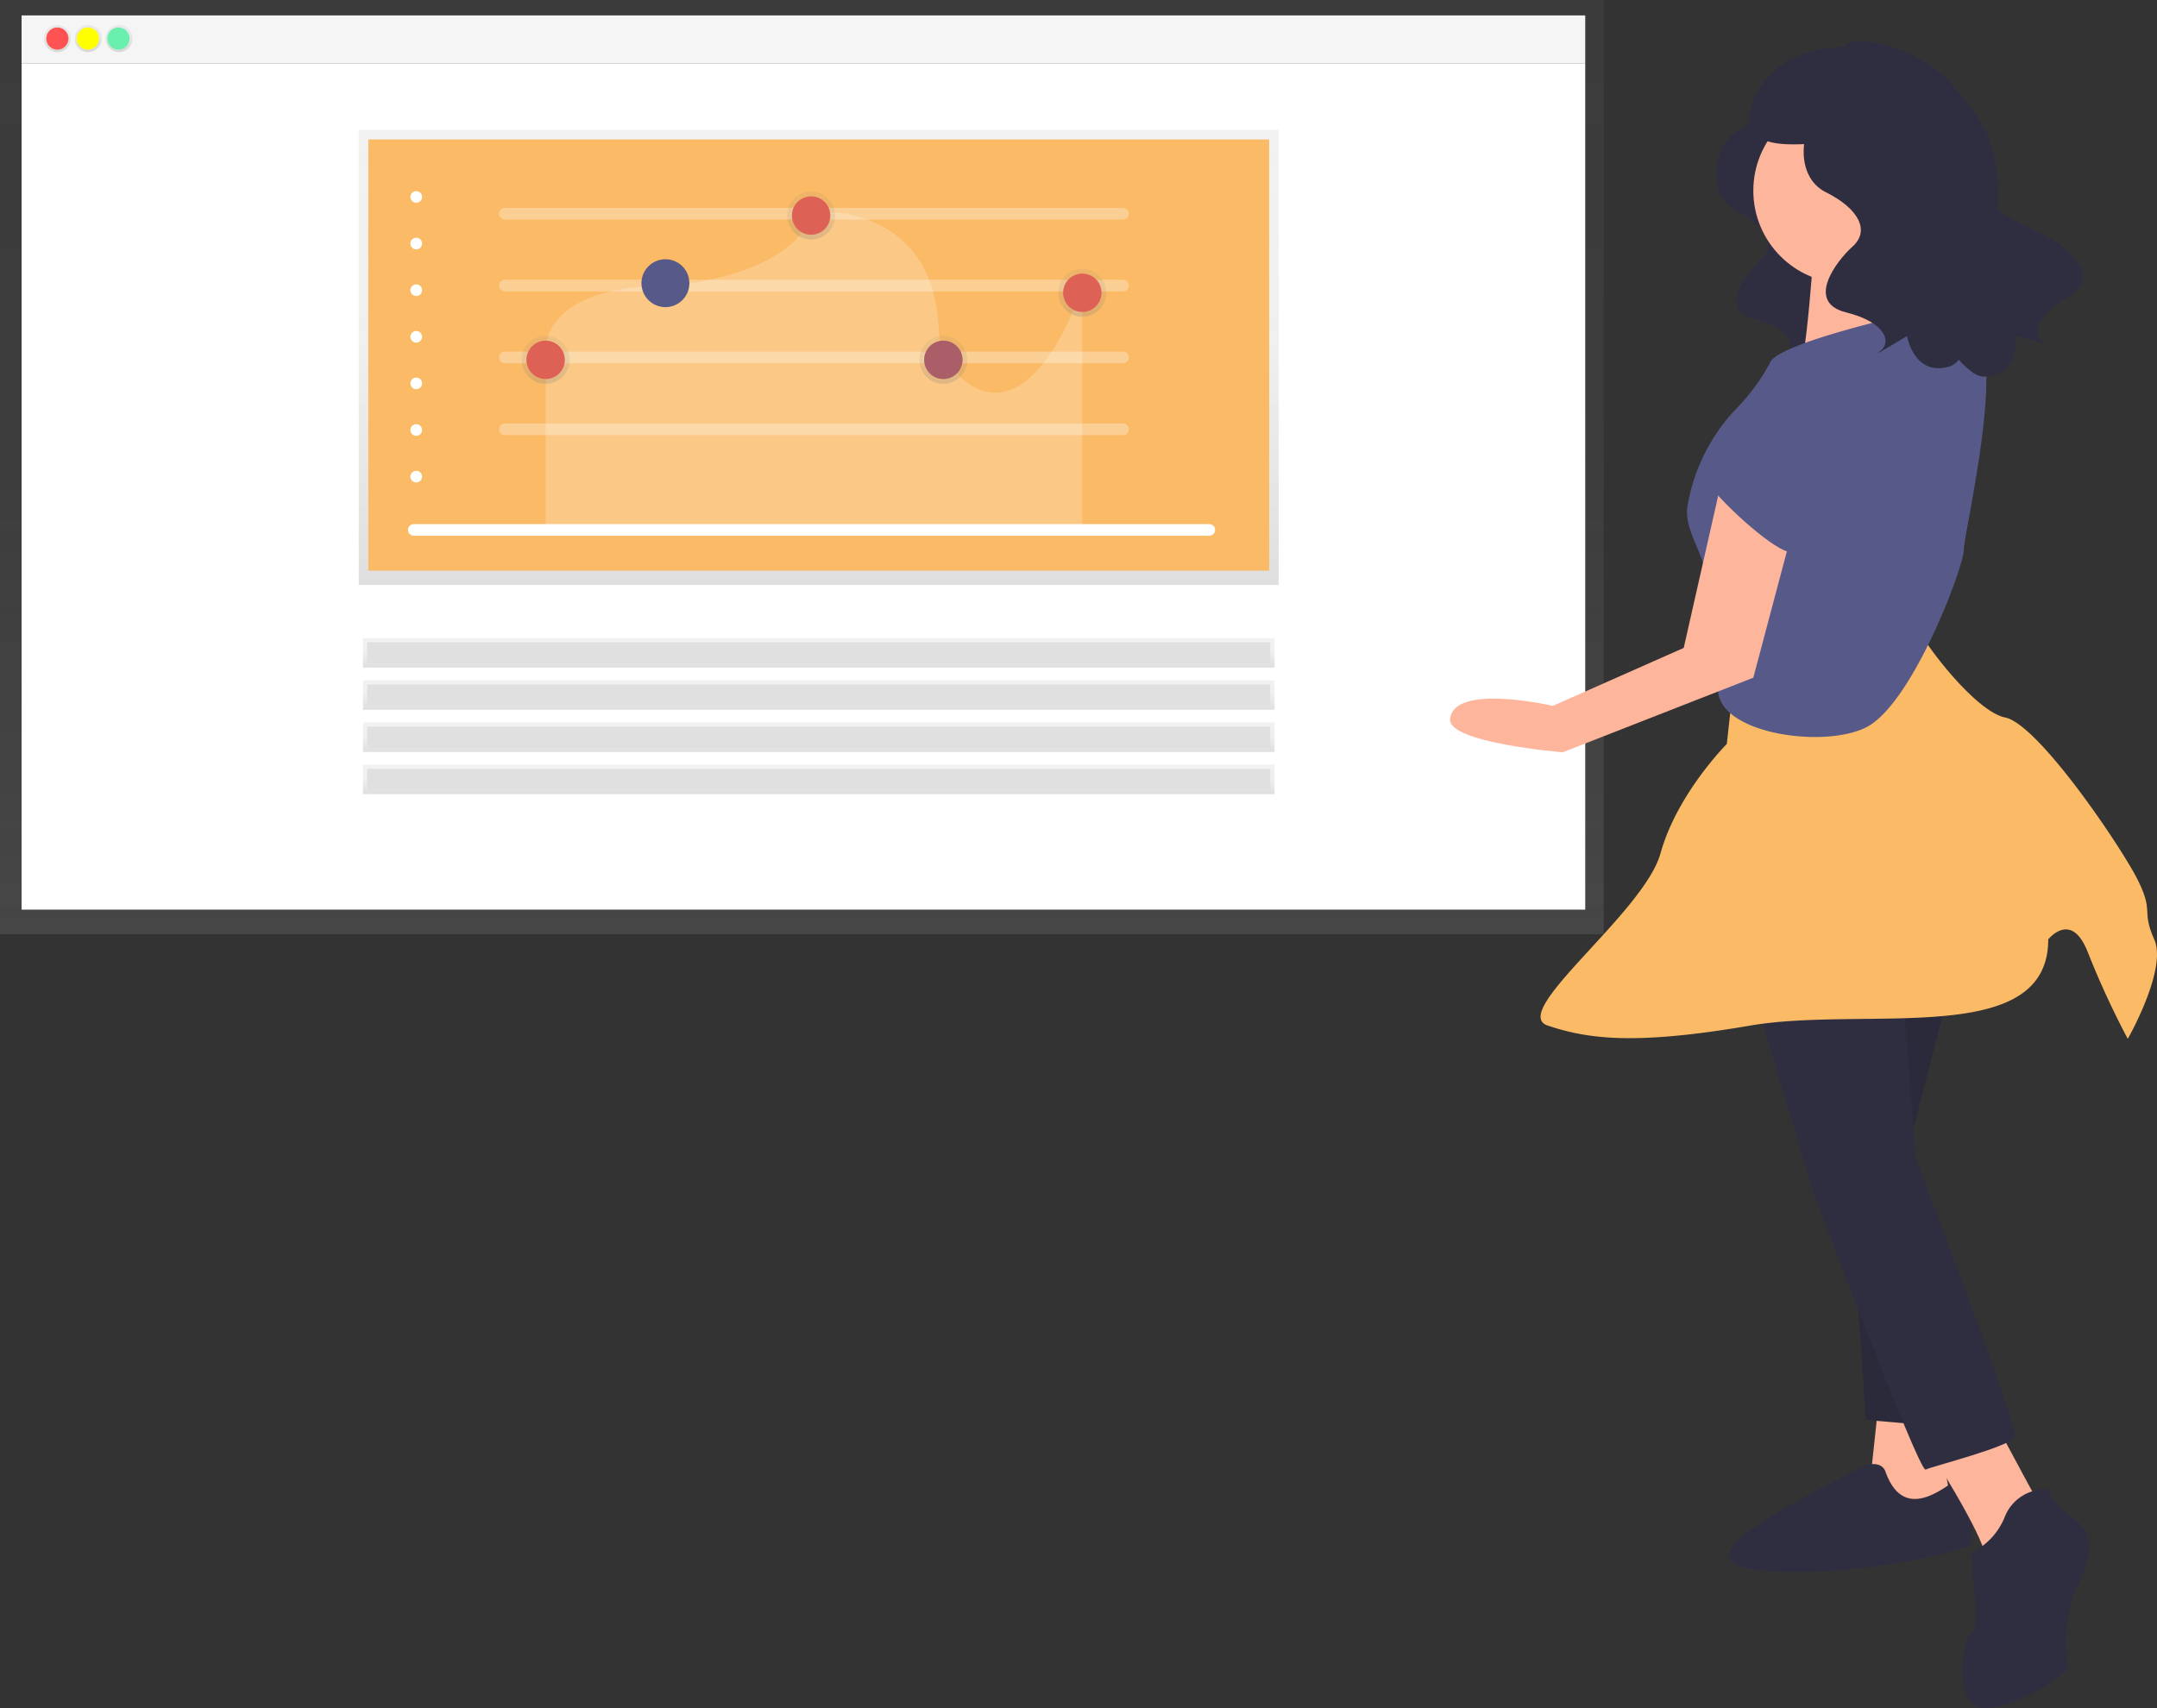 <svg id="undraw_Presentation_62e1" xmlns="http://www.w3.org/2000/svg" xmlns:xlink="http://www.w3.org/1999/xlink" width="185.068" height="146.585" viewBox="0 0 185.068 146.585">
  <rect x="0" y="0" width="185.068" height="146.585" fill="#333333" stroke="none"/>
  <defs>
    <linearGradient id="linear-gradient" x1="0.5" y1="1" x2="0.5" gradientUnits="objectBoundingBox">
      <stop offset="0" stop-color="gray" stop-opacity="0.251"/>
      <stop offset="0.535" stop-color="gray" stop-opacity="0.122"/>
      <stop offset="1" stop-color="gray" stop-opacity="0.102"/>
    </linearGradient>
  </defs>
  <rect id="Rectangle_163" data-name="Rectangle 163" width="137.599" height="80.178" fill="url(#linear-gradient)"/>
  <rect id="Rectangle_164" data-name="Rectangle 164" width="134.159" height="4.102" transform="translate(1.852 1.323)" fill="#f5f5f5"/>
  <rect id="Rectangle_165" data-name="Rectangle 165" width="134.159" height="72.636" transform="translate(1.852 5.425)" fill="#fff"/>
  <ellipse id="Ellipse_119" data-name="Ellipse 119" cx="1.164" cy="1.164" rx="1.164" ry="1.164" transform="translate(3.758 2.143)" fill="url(#linear-gradient)"/>
  <ellipse id="Ellipse_120" data-name="Ellipse 120" cx="1.164" cy="1.164" rx="1.164" ry="1.164" transform="translate(6.404 2.143)" fill="url(#linear-gradient)"/>
  <ellipse id="Ellipse_121" data-name="Ellipse 121" cx="1.164" cy="1.164" rx="1.164" ry="1.164" transform="translate(9.05 2.143)" fill="url(#linear-gradient)"/>
  <ellipse id="Ellipse_122" data-name="Ellipse 122" cx="0.953" cy="0.953" rx="0.953" ry="0.953" transform="translate(3.969 2.355)" fill="#ff5252"/>
  <ellipse id="Ellipse_123" data-name="Ellipse 123" cx="0.953" cy="0.953" rx="0.953" ry="0.953" transform="translate(6.589 2.355)" fill="#ff0"/>
  <ellipse id="Ellipse_124" data-name="Ellipse 124" cx="0.953" cy="0.953" rx="0.953" ry="0.953" transform="translate(9.209 2.355)" fill="#69f0ae"/>
  <rect id="Rectangle_166" data-name="Rectangle 166" width="78.938" height="39.058" transform="translate(30.779 11.145)" fill="url(#linear-gradient)"/>
  <rect id="Rectangle_167" data-name="Rectangle 167" width="77.294" height="37.002" transform="translate(31.601 11.968)" fill="#faba66"/>
  <line id="Line_10" data-name="Line 10" y2="26.724" transform="translate(35.712 16.901)" stroke-dasharray="0 4" stroke="#fff" stroke-linecap="round" stroke-linejoin="round" stroke-width="1" fill="none"/>
  <line id="Line_11" data-name="Line 11" x2="68.249" transform="translate(35.507 45.475)" fill="none" stroke="#fff" stroke-linecap="round" stroke-linejoin="round" stroke-width="1"/>
  <line id="Line_12" data-name="Line 12" x2="53.037" transform="translate(43.318 18.34)" opacity="0.3" stroke="#fff" stroke-linecap="round" stroke-linejoin="round" stroke-width="1" fill="none"/>
  <line id="Line_13" data-name="Line 13" x2="53.037" transform="translate(43.318 24.507)" opacity="0.3" stroke="#fff" stroke-linecap="round" stroke-linejoin="round" stroke-width="1" fill="none"/>
  <line id="Line_14" data-name="Line 14" x2="53.037" transform="translate(43.318 30.674)" opacity="0.3" stroke="#fff" stroke-linecap="round" stroke-linejoin="round" stroke-width="1" fill="none"/>
  <line id="Line_15" data-name="Line 15" x2="53.037" transform="translate(43.318 36.841)" opacity="0.3" stroke="#fff" stroke-linecap="round" stroke-linejoin="round" stroke-width="1" fill="none"/>
  <path id="Path_910" data-name="Path 910" d="M381.8,225.711v-14.8s-1.233-6.373,11.306-6.167c11.4-1.618,11.4-6.326,11.4-6.326s10.488-1.141,11.02,10.019a6.078,6.078,0,0,0,2.517,4.68c4.321,3.048,8.074-3.025,9.8-8.373v20.968Z" transform="translate(-334.985 -180.236)" fill="#fff" opacity="0.2"/>
  <ellipse id="Ellipse_125" data-name="Ellipse 125" cx="1.645" cy="1.645" rx="1.645" ry="1.645" transform="translate(55.447 22.657)" fill="tomato"/>
  <ellipse id="Ellipse_126" data-name="Ellipse 126" cx="1.645" cy="1.645" rx="1.645" ry="1.645" transform="translate(55.447 22.657)" fill="#fff" opacity="0.5"/>
  <ellipse id="Ellipse_127" data-name="Ellipse 127" cx="2.056" cy="2.056" rx="2.056" ry="2.056" transform="translate(44.757 28.824)" fill="url(#linear-gradient)"/>
  <ellipse id="Ellipse_128" data-name="Ellipse 128" cx="2.056" cy="2.056" rx="2.056" ry="2.056" transform="translate(55.036 22.246)" fill="#575a88"/>
  <ellipse id="Ellipse_129" data-name="Ellipse 129" cx="2.056" cy="2.056" rx="2.056" ry="2.056" transform="translate(67.536 16.441)" fill="url(#linear-gradient)"/>
  <ellipse id="Ellipse_130" data-name="Ellipse 130" cx="2.056" cy="2.056" rx="2.056" ry="2.056" transform="translate(78.882 28.824)" fill="url(#linear-gradient)"/>
  <ellipse id="Ellipse_131" data-name="Ellipse 131" cx="2.056" cy="2.056" rx="2.056" ry="2.056" transform="translate(90.805 23.068)" fill="url(#linear-gradient)"/>
  <ellipse id="Ellipse_132" data-name="Ellipse 132" cx="1.645" cy="1.645" rx="1.645" ry="1.645" transform="translate(45.169 29.235)" fill="tomato"/>
  <ellipse id="Ellipse_133" data-name="Ellipse 133" cx="1.645" cy="1.645" rx="1.645" ry="1.645" transform="translate(45.169 29.235)" fill="#575a88" opacity="0.2"/>
  <ellipse id="Ellipse_134" data-name="Ellipse 134" cx="1.645" cy="1.645" rx="1.645" ry="1.645" transform="translate(67.947 16.852)" fill="tomato"/>
  <ellipse id="Ellipse_135" data-name="Ellipse 135" cx="1.645" cy="1.645" rx="1.645" ry="1.645" transform="translate(67.947 16.852)" fill="#575a88" opacity="0.2"/>
  <ellipse id="Ellipse_136" data-name="Ellipse 136" cx="1.645" cy="1.645" rx="1.645" ry="1.645" transform="translate(79.293 29.235)" fill="tomato"/>
  <ellipse id="Ellipse_137" data-name="Ellipse 137" cx="1.645" cy="1.645" rx="1.645" ry="1.645" transform="translate(79.293 29.235)" fill="#575a88" opacity="0.5"/>
  <ellipse id="Ellipse_138" data-name="Ellipse 138" cx="1.645" cy="1.645" rx="1.645" ry="1.645" transform="translate(91.216 23.479)" fill="tomato"/>
  <ellipse id="Ellipse_139" data-name="Ellipse 139" cx="1.645" cy="1.645" rx="1.645" ry="1.645" transform="translate(91.216 23.479)" fill="#575a88" opacity="0.2"/>
  <rect id="Rectangle_168" data-name="Rectangle 168" width="78.214" height="2.535" transform="translate(31.141 54.754)" fill="url(#linear-gradient)"/>
  <rect id="Rectangle_169" data-name="Rectangle 169" width="78.214" height="2.535" transform="translate(31.141 58.375)" fill="url(#linear-gradient)"/>
  <rect id="Rectangle_170" data-name="Rectangle 170" width="78.214" height="2.535" transform="translate(31.141 61.996)" fill="url(#linear-gradient)"/>
  <rect id="Rectangle_171" data-name="Rectangle 171" width="78.214" height="2.535" transform="translate(31.141 65.617)" fill="url(#linear-gradient)"/>
  <rect id="Rectangle_172" data-name="Rectangle 172" width="77.49" height="1.811" transform="translate(31.503 55.116)" fill="#e0e0e0"/>
  <rect id="Rectangle_173" data-name="Rectangle 173" width="77.49" height="1.811" transform="translate(31.503 58.737)" fill="#e0e0e0"/>
  <rect id="Rectangle_174" data-name="Rectangle 174" width="77.49" height="1.811" transform="translate(31.503 62.358)" fill="#e0e0e0"/>
  <rect id="Rectangle_175" data-name="Rectangle 175" width="77.49" height="1.811" transform="translate(31.503 65.979)" fill="#e0e0e0"/>
  <path id="Path_911" data-name="Path 911" d="M889.865,150.62s.394,1.312-1.837,2.493-2.886,5.642-.262,6.954,3.411,3.018,2.1,4.2-3.674,4.33-.525,5.117,3.542,2.362,2.624,3.018,2.1-1.181,2.1-1.181.525,3.149,3.28,2.362,10.5-15.744,6.56-17.843S889.865,150.62,889.865,150.62Z" transform="translate(-738.793 -141.989)" fill="#2f2e41"/>
  <path id="Path_912" data-name="Path 912" d="M805.742,601.511l-.853,7.961,3.7,2.275,3.412-.569-1.706-9.667Z" transform="translate(-644.505 -481.652)" fill="#fdb59c"/>
  <ellipse id="Ellipse_140" data-name="Ellipse 140" cx="7.961" cy="7.961" rx="7.961" ry="7.961" transform="translate(150.433 8.403)" fill="#fdb59c"/>
  <path id="Path_913" data-name="Path 913" d="M921.868,206.789s-.711,12.084-1.564,12.084,9.951-.569,9.951-.569-4.549-7.961-2.275-10.52S921.868,206.789,921.868,206.789Z" transform="translate(-766.176 -186.587)" fill="#fdb59c"/>
  <path id="Path_914" data-name="Path 914" d="M800.571,421.723l-3.7,14.216,2.843,24.168-6.539-.569-2.559-37.815Z" transform="translate(-633.079 -337.689)" fill="#2f2e41"/>
  <path id="Path_915" data-name="Path 915" d="M800.571,421.723l-3.7,14.216,2.843,24.168-6.539-.569-2.559-37.815Z" transform="translate(-633.079 -337.689)" fill="#181d21" opacity="0.2"/>
  <path id="Path_916" data-name="Path 916" d="M904.993,738.588s-.284-1.706-3.128,0-14.785,7.108-8.53,8.245,19.05-1.422,19.05-2.275.284-6.255-.853-5.687S906.7,743.137,904.993,738.588Z" transform="translate(-743.187 -612.19)" fill="#2f2e41"/>
  <path id="Path_917" data-name="Path 917" d="M977.573,720.22s4.549,7.108,4.833,9.1,4.549-4.549,4.549-4.549l-3.981-7.392Z" transform="translate(-812.071 -595.813)" fill="#fdb59c"/>
  <path id="Path_918" data-name="Path 918" d="M901.948,532.45l5.118,17.06s9.1,24.168,9.667,23.883,7.393-1.99,7.677-2.843-8.53-23.883-8.53-23.883l-1.137-14.785Z" transform="translate(-751.515 -447.279)" fill="#2f2e41"/>
  <path id="Path_919" data-name="Path 919" d="M999.369,748.733a3.732,3.732,0,0,0-3.7,2.275,5.793,5.793,0,0,1-2.843,3.128c-.284.284.853,6.255,0,6.824s-1.706,6.539,1.137,6.539,7.392-3.128,7.108-3.7a12.7,12.7,0,0,1,.569-6.255c.853-1.706,2.275-4.549,0-6.255S999.369,748.733,999.369,748.733Z" transform="translate(-823.631 -620.914)" fill="#2f2e41"/>
  <path id="Path_920" data-name="Path 920" d="M826.9,377.743l-.569,5.118s-4.265,4.265-5.687,9.383-13.079,13.648-9.667,14.785,7.392,1.706,17.344,0,25.589,1.99,25.589-7.392c0,0,1.99-2.559,3.412,1.137a74.327,74.327,0,0,0,3.412,7.393s3.412-5.971,2.275-8.53,0-2.275-1.422-5.118-8.53-13.363-11.373-13.932-8.246-7.961-7.961-8.814S826.9,377.743,826.9,377.743Z" transform="translate(-678.174 -319.015)" fill="#faba66"/>
  <path id="Path_921" data-name="Path 921" d="M892.74,242.222s-11.657,2.559-12.226,4.265a17.276,17.276,0,0,1-3.051,4.093,15.98,15.98,0,0,0-4.013,8.143c-.3,1.814.95,3.445,1.52,5.534,1.706,6.255,2.985,4.691,1.279,9.241s8.53,6.255,12.51,4.265,8.388-13.79,8.388-15.211,3.838-17.486.711-18.623S892.74,242.222,892.74,242.222Z" transform="translate(-728.659 -215.338)" fill="#575a88"/>
  <path id="Path_922" data-name="Path 922" d="M794.833,310.713l-3.412,15.069-11.231,4.976s-8.53-1.99-8.814,1.137c-.186,2.042,9.667,2.843,9.667,2.843l16.349-6.4,3.7-13.932Z" transform="translate(-646.96 -270.181)" fill="#fdb59c"/>
  <path id="Path_923" data-name="Path 923" d="M886.311,282.175s-7.108,4.265-5.4,6.539,5.971,5.971,7.108,5.971,1.99-6.824,1.99-8.814S886.311,282.175,886.311,282.175Z" transform="translate(-734.456 -247.33)" fill="#575a88"/>
  <path id="Path_924" data-name="Path 924" d="M927.839,137.546s.436,1.453-2.035,2.761-3.2,6.25-.291,7.7,3.779,3.343,2.325,4.651-4.07,4.8-.581,5.668,3.924,2.616,2.907,3.343,2.326-1.308,2.326-1.308.581,3.488,3.634,2.616,6.1-16.724,2.7-20.807C935.655,138.378,927.839,137.546,927.839,137.546Z" transform="translate(-768.872 -131.52)" fill="#2f2e41"/>
  <path id="Path_925" data-name="Path 925" d="M940.116,126.049c0-2.129,6.371-.6,9.1,2.374,1.891,2.059,4.764,5.156,2.357,7.339s4.126,5.045,5.879,5.913,5.212,3.521,2.088,5.3-3.073,3.577-1.9,4-2.592-.633-2.592-.633.381,3.516-2.794,3.5-12.281-17.462-10.106-22.311C944.176,127.027,940.116,126.049,940.116,126.049Z" transform="translate(-782.077 -121.519)" fill="#2f2e41"/>
  <path id="Path_926" data-name="Path 926" d="M909.371,127.579c-8.519-.513-9.374,5.9-9.374,5.9.059,3.711,5.952,1.9,7.589,2.456,1.975-1.421,5.781-4.108,8.5-6.026A12.875,12.875,0,0,0,909.371,127.579Z" transform="translate(-749.953 -123.516)" fill="#2f2e41"/>
</svg>

